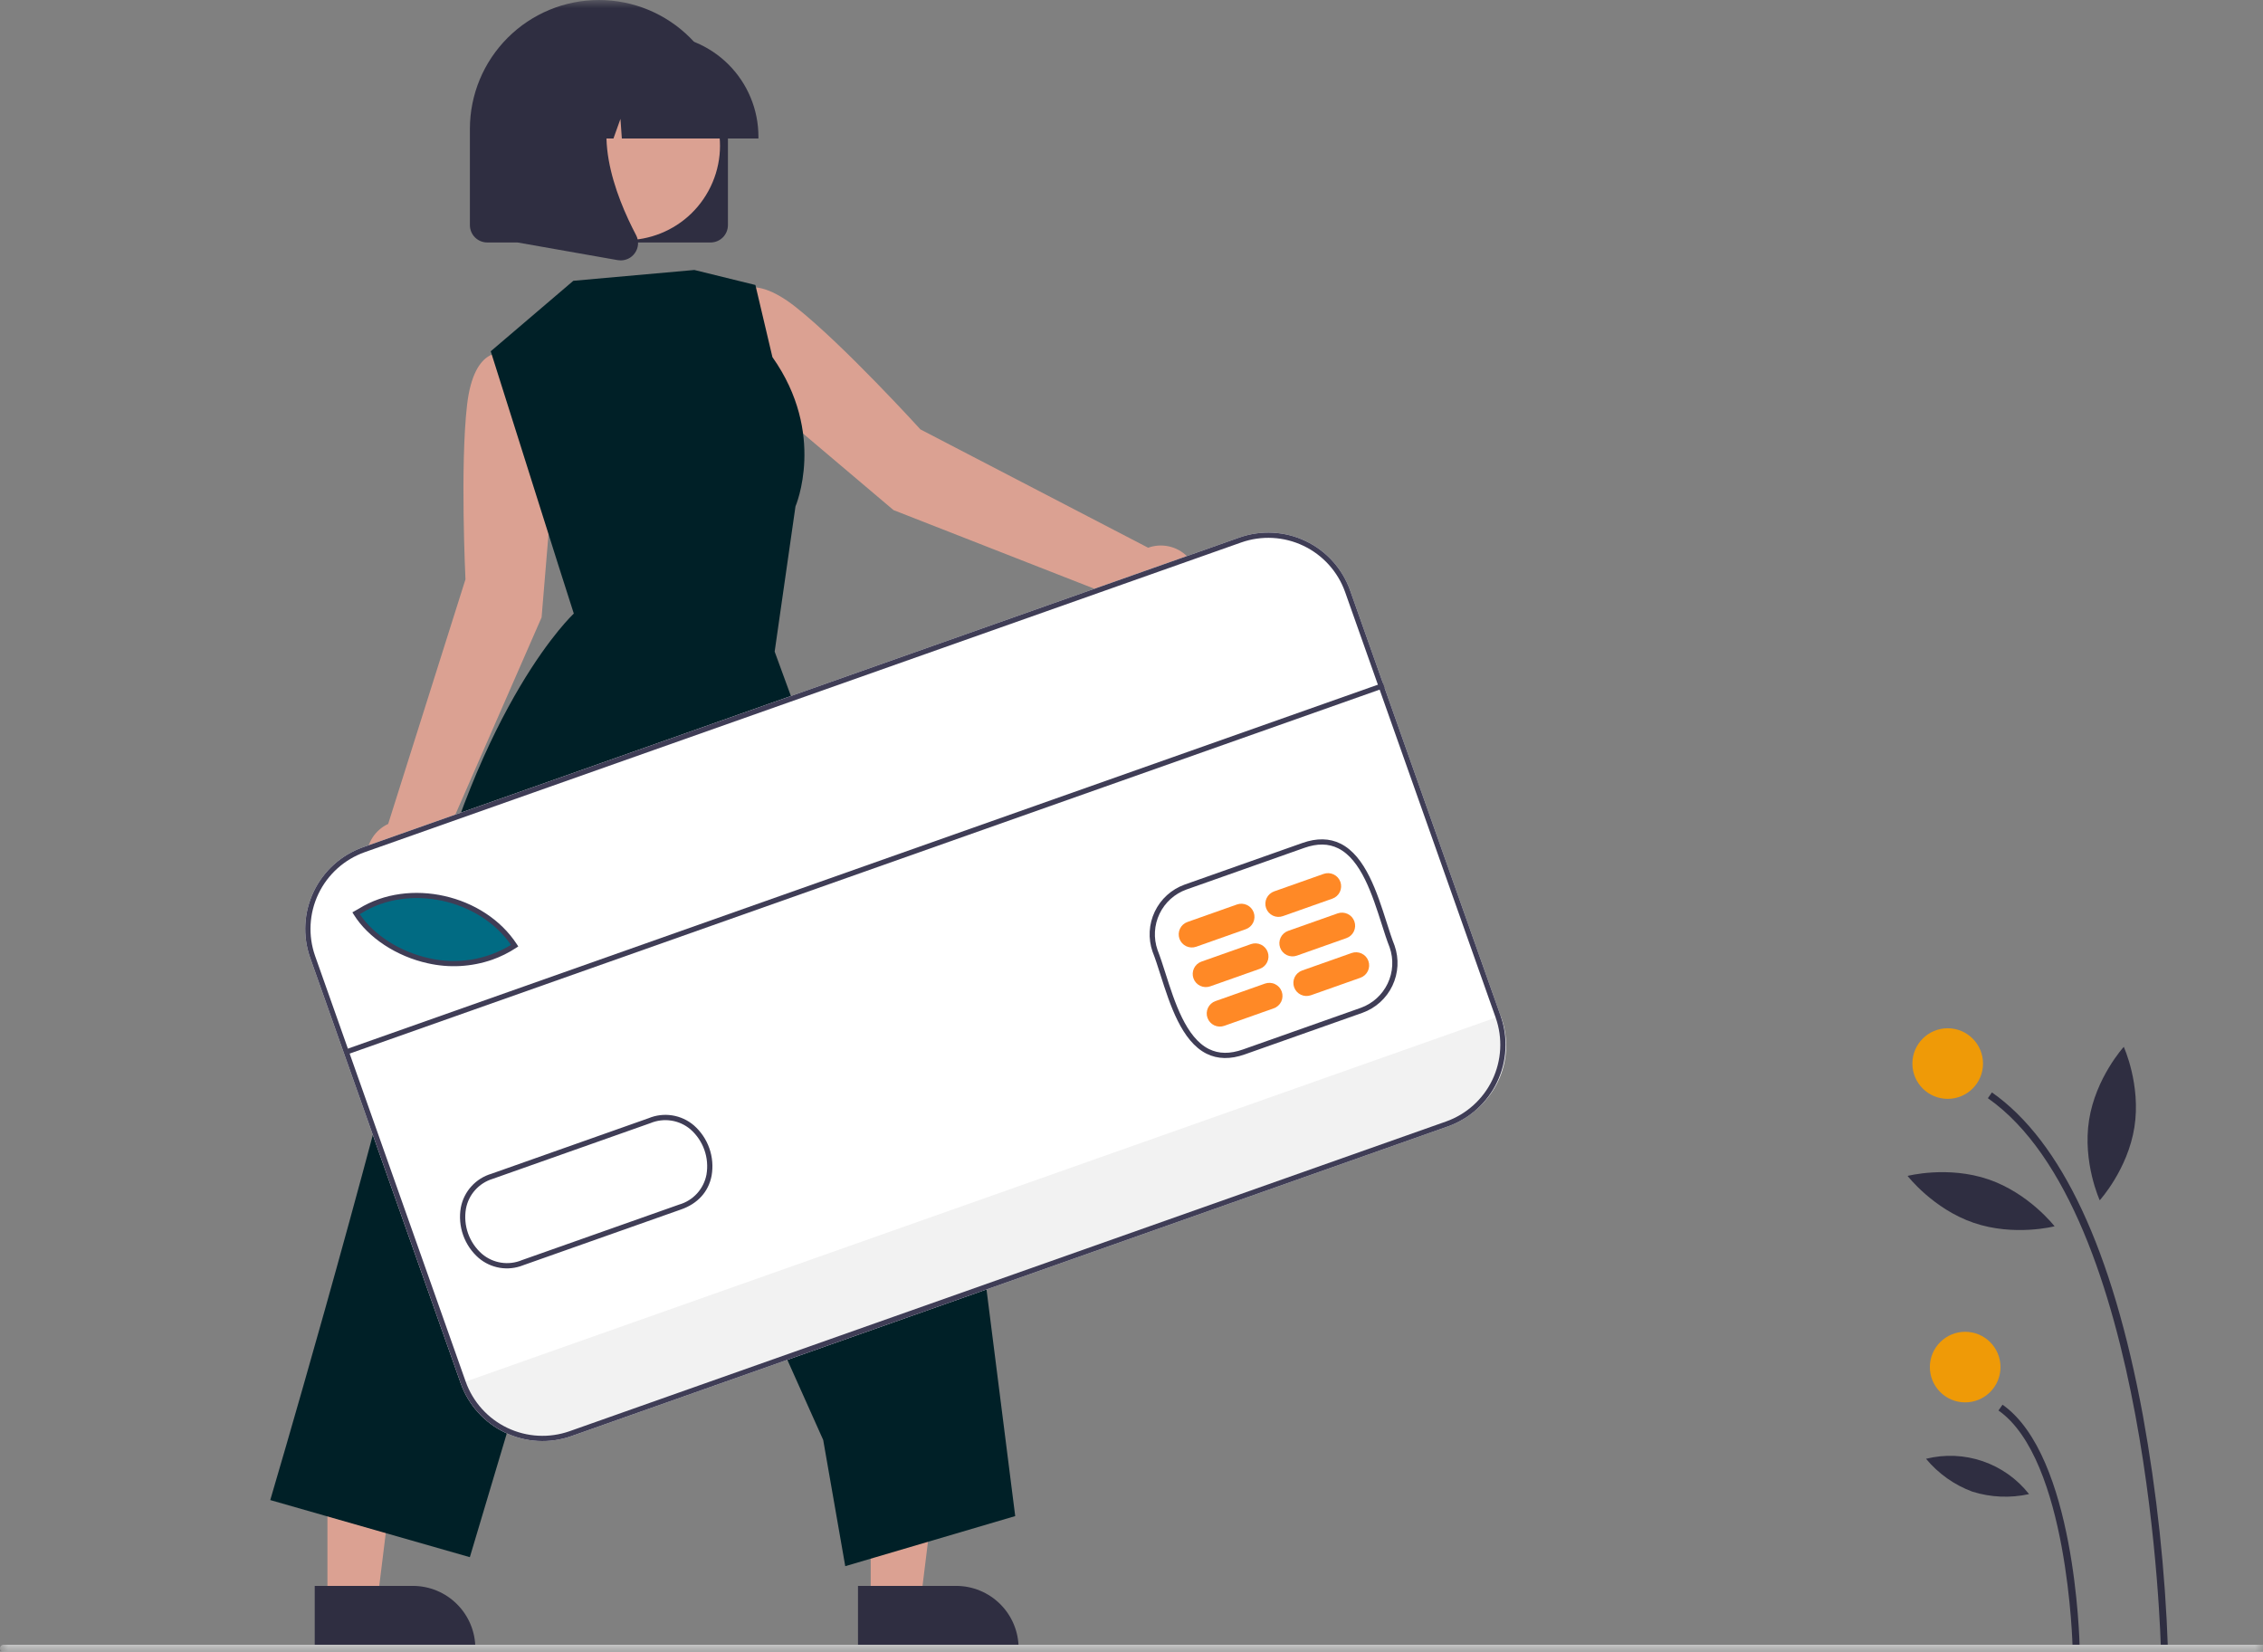 <svg width="137" height="100" viewBox="0 0 137 100" fill="none" xmlns="http://www.w3.org/2000/svg">
<rect x="0" y="0" width="137" height="100" fill="#808080" stroke="none"/>
<mask id="mask0_6457_83693" style="mask-type:luminance" maskUnits="userSpaceOnUse" x="0" y="0" width="137" height="100">
<path d="M137 0H0V100H137V0Z" fill="white"/>
</mask>
<g mask="url(#mask0_6457_83693)">
<path d="M130.819 99.859L131.246 99.85C131.081 95.099 130.574 90.365 129.728 85.687C127.879 75.669 124.805 69.091 120.59 66.133L120.344 66.483C130.19 73.391 130.814 99.595 130.819 99.859Z" fill="#2F2E41"/>
<path d="M125.474 99.757L125.901 99.749C125.892 99.276 125.625 88.122 121.231 85.039L120.986 85.389C125.202 88.347 125.472 99.644 125.474 99.757Z" fill="#2F2E41"/>
<path d="M117.912 66.523C119.092 66.523 120.05 65.567 120.05 64.387C120.05 63.207 119.092 62.25 117.912 62.25C116.731 62.25 115.774 63.207 115.774 64.387C115.774 65.567 116.731 66.523 117.912 66.523Z" fill="#EF9A07"/>
<path d="M118.97 84.898C120.151 84.898 121.108 83.942 121.108 82.762C121.108 81.582 120.151 80.625 118.97 80.625C117.79 80.625 116.832 81.582 116.832 82.762C116.832 83.942 117.79 84.898 118.97 84.898Z" fill="#EF9A07"/>
<path d="M126.47 67.805C126.068 70.37 127.116 72.664 127.116 72.664C127.116 72.664 128.814 70.799 129.216 68.234C129.618 65.669 128.571 63.375 128.571 63.375C128.571 63.375 126.872 65.24 126.47 67.805Z" fill="#2F2E41"/>
<path d="M119.482 74.027C121.939 74.869 124.382 74.238 124.382 74.238C124.382 74.238 122.841 72.242 120.383 71.399C117.926 70.557 115.483 71.188 115.483 71.188C115.483 71.188 117.024 73.184 119.482 74.027Z" fill="#2F2E41"/>
<path d="M119.403 90.302C120.515 90.651 121.699 90.703 122.837 90.451C122.115 89.531 121.141 88.84 120.035 88.461C118.928 88.081 117.735 88.03 116.6 88.313C117.344 89.21 118.31 89.896 119.403 90.302Z" fill="#2F2E41"/>
<path d="M69.507 33.159L55.722 25.996C55.722 25.996 51.093 20.901 48.186 18.6C45.279 16.299 44.384 17.989 44.384 17.989L43.162 20.025L46.115 24.13L54.093 30.881L68.347 36.461C68.57 36.826 68.892 37.12 69.275 37.309C69.659 37.498 70.088 37.575 70.514 37.53C70.939 37.485 71.343 37.32 71.678 37.055C72.014 36.79 72.267 36.435 72.409 36.032C72.55 35.628 72.575 35.193 72.479 34.776C72.383 34.36 72.17 33.979 71.866 33.678C71.562 33.377 71.18 33.169 70.762 33.077C70.344 32.985 69.909 33.014 69.507 33.159Z" fill="#DBA192"/>
<path d="M33.652 26.964L32.836 21.974L30.531 21.398C30.531 21.398 28.703 20.835 28.275 24.517C27.848 28.198 28.179 35.072 28.179 35.072L23.5 49.879C23.111 50.06 22.782 50.347 22.55 50.708C22.318 51.069 22.193 51.489 22.191 51.918C22.188 52.346 22.307 52.767 22.535 53.131C22.762 53.495 23.088 53.787 23.475 53.972C23.862 54.158 24.294 54.23 24.72 54.18C25.146 54.13 25.549 53.96 25.883 53.69C26.216 53.42 26.466 53.061 26.603 52.654C26.74 52.248 26.758 51.81 26.656 51.394L32.788 37.375L33.652 26.964Z" fill="#DBA192"/>
<path d="M52.712 96.991L55.727 96.991L57.161 85.367L52.711 85.367L52.712 96.991Z" fill="#DBA192"/>
<path d="M51.942 96.008L57.881 96.008C58.884 96.008 59.847 96.406 60.557 97.116C61.267 97.825 61.665 98.787 61.666 99.79V99.913L51.943 99.913L51.942 96.008Z" fill="#2F2E41"/>
<path d="M19.823 96.991L22.838 96.991L24.273 85.367L19.822 85.367L19.823 96.991Z" fill="#DBA192"/>
<path d="M19.054 96.008L24.992 96.008C25.996 96.008 26.959 96.406 27.668 97.116C28.378 97.825 28.777 98.787 28.777 99.79V99.913L19.054 99.913L19.054 96.008Z" fill="#2F2E41"/>
<path d="M34.709 16.999L29.708 21.266L33.812 34.247L34.738 37.146C34.738 37.146 29.083 42.357 25.584 56.913C22.085 71.47 16.361 90.812 16.361 90.812L28.444 94.269L38.273 61.34L49.836 87.174L51.171 94.814L61.46 91.782L59.033 72.619L46.897 39.448L48.158 30.655C48.158 30.655 50.051 26.266 46.762 21.62L45.731 17.253L42.036 16.344L34.709 16.999Z" fill="#002027"/>
<path d="M43.019 14.679H29.496C29.218 14.679 28.952 14.568 28.755 14.372C28.558 14.175 28.448 13.909 28.447 13.63V7.806C28.447 5.735 29.27 3.75 30.735 2.286C32.2 0.822 34.186 0 36.258 0C38.329 0 40.315 0.822 41.78 2.286C43.245 3.75 44.068 5.735 44.068 7.806V13.63C44.067 13.909 43.957 14.175 43.76 14.372C43.563 14.568 43.297 14.679 43.019 14.679Z" fill="#2F2E41"/>
<path d="M42.886 11.562C44.403 8.789 43.383 5.312 40.609 3.796C37.834 2.28 34.355 3.299 32.838 6.073C31.321 8.846 32.34 12.323 35.115 13.839C37.89 15.355 41.37 14.336 42.886 11.562Z" fill="#DBA192"/>
<path d="M45.915 8.385H37.646L37.562 7.198L37.138 8.385H35.864L35.696 6.033L34.856 8.385H32.393V8.268C32.395 6.631 33.046 5.062 34.204 3.904C35.362 2.747 36.933 2.096 38.571 2.094H39.736C41.374 2.096 42.945 2.747 44.103 3.904C45.261 5.062 45.913 6.631 45.915 8.268V8.385Z" fill="#2F2E41"/>
<path d="M37.579 15.764C37.517 15.764 37.455 15.758 37.393 15.748L31.339 14.68V4.68H38.004L37.839 4.872C35.543 7.548 37.273 11.887 38.508 14.235C38.599 14.407 38.64 14.601 38.625 14.795C38.611 14.989 38.541 15.175 38.426 15.332C38.329 15.466 38.202 15.575 38.054 15.65C37.907 15.725 37.744 15.764 37.579 15.764Z" fill="#2F2E41"/>
<path d="M87.649 68.194L34.587 86.943C33.276 87.405 31.834 87.328 30.579 86.728C29.324 86.129 28.357 85.057 27.892 83.747L18.777 57.981C18.315 56.67 18.392 55.229 18.991 53.975C19.591 52.72 20.664 51.755 21.975 51.29L75.036 32.54C76.348 32.078 77.79 32.156 79.045 32.755C80.3 33.354 81.266 34.426 81.732 35.736L90.847 61.502C91.309 62.813 91.232 64.254 90.632 65.509C90.033 66.763 88.96 67.729 87.649 68.194Z" fill="white"/>
<path d="M90.847 61.5L90.895 61.636C91.338 62.889 91.265 64.265 90.692 65.463C90.119 66.662 89.093 67.584 87.841 68.026L34.514 86.869C33.261 87.312 31.884 87.239 30.685 86.666C29.486 86.094 28.564 85.07 28.12 83.818L28.072 83.681L90.847 61.5Z" fill="#F2F2F2"/>
<path d="M31.276 57.275C27.759 59.588 23.251 57.848 21.675 55.312L21.926 55.169C24.92 53.304 29.367 54.343 31.276 57.275Z" fill="#016B83"/>
<path d="M75.351 63.834C74.49 64.138 73.715 64.124 73.047 63.792C71.537 63.042 70.829 60.819 70.259 59.033C70.094 58.513 69.937 58.022 69.778 57.621L69.775 57.615C69.498 56.819 69.547 55.946 69.91 55.185C70.273 54.424 70.922 53.838 71.716 53.552L78.853 51.03C79.713 50.727 80.487 50.74 81.154 51.072C82.664 51.821 83.373 54.043 83.943 55.829C84.109 56.35 84.266 56.842 84.426 57.243C84.705 58.04 84.657 58.915 84.294 59.677C83.931 60.439 83.281 61.027 82.487 61.312L75.351 63.834ZM70.075 57.507C70.237 57.917 70.395 58.412 70.562 58.936C71.113 60.666 71.799 62.818 73.189 63.508C73.785 63.804 74.458 63.812 75.245 63.534L82.38 61.013C83.095 60.756 83.68 60.228 84.007 59.543C84.334 58.858 84.378 58.072 84.128 57.355C83.966 56.949 83.808 56.452 83.64 55.925C83.088 54.197 82.402 52.045 81.013 51.356C80.417 51.061 79.745 51.052 78.959 51.33L71.822 53.852C71.108 54.109 70.524 54.636 70.197 55.321C69.87 56.005 69.826 56.79 70.075 57.507Z" fill="#3F3D56"/>
<path d="M29.796 58.101C28.542 58.536 27.191 58.61 25.897 58.316C24.007 57.901 22.291 56.773 21.42 55.372L21.333 55.232L21.725 55.009C24.765 53.117 29.322 54.143 31.29 57.163L31.376 57.296L31.244 57.383C30.792 57.68 30.306 57.921 29.796 58.101ZM21.78 55.343C22.633 56.609 24.219 57.622 25.965 58.005C27.662 58.401 29.447 58.113 30.934 57.204C29.009 54.422 24.746 53.499 21.891 55.28L21.78 55.343Z" fill="#3F3D56"/>
<path d="M31.661 76.601C31.215 76.777 30.73 76.829 30.257 76.751C29.784 76.672 29.342 76.466 28.977 76.156C28.55 75.783 28.227 75.306 28.038 74.772C27.849 74.238 27.8 73.665 27.897 73.106C27.988 72.626 28.209 72.18 28.538 71.818C28.866 71.456 29.288 71.192 29.757 71.055L39.267 67.694C39.718 67.507 40.212 67.448 40.695 67.524C41.178 67.6 41.63 67.808 42.002 68.124C42.429 68.497 42.752 68.974 42.941 69.508C43.13 70.042 43.178 70.616 43.08 71.174C42.893 72.154 42.23 72.877 41.22 73.223L31.71 76.583C31.694 76.589 31.677 76.595 31.661 76.601ZM29.816 71.37C29.411 71.495 29.047 71.729 28.764 72.045C28.48 72.362 28.289 72.749 28.21 73.166C28.122 73.669 28.166 74.186 28.336 74.667C28.507 75.148 28.798 75.577 29.183 75.913C29.512 76.192 29.913 76.375 30.34 76.44C30.767 76.506 31.204 76.452 31.602 76.284L41.117 72.922C41.532 72.803 41.906 72.57 42.198 72.251C42.489 71.932 42.687 71.538 42.768 71.114C42.856 70.611 42.812 70.094 42.642 69.613C42.472 69.132 42.181 68.703 41.797 68.367C41.466 68.088 41.066 67.905 40.638 67.84C40.211 67.774 39.774 67.827 39.375 67.993L29.86 71.355C29.846 71.36 29.831 71.365 29.816 71.37Z" fill="#3F3D56"/>
<path d="M75.415 56.254L72.417 57.314C72.219 57.384 72 57.372 71.81 57.282C71.62 57.191 71.473 57.028 71.403 56.83C71.333 56.631 71.344 56.412 71.435 56.222C71.526 56.032 71.689 55.886 71.887 55.816L74.885 54.756C75.084 54.686 75.302 54.698 75.493 54.788C75.683 54.879 75.829 55.042 75.9 55.241C75.97 55.439 75.958 55.658 75.868 55.848C75.777 56.038 75.614 56.184 75.415 56.254Z" fill="#FF8926"/>
<path d="M76.263 58.653L73.265 59.712C73.066 59.782 72.848 59.771 72.657 59.68C72.467 59.589 72.321 59.427 72.251 59.228C72.18 59.029 72.192 58.811 72.283 58.621C72.374 58.431 72.536 58.284 72.735 58.214L75.733 57.155C75.932 57.085 76.15 57.096 76.34 57.187C76.531 57.278 76.677 57.44 76.747 57.639C76.818 57.838 76.806 58.056 76.715 58.246C76.624 58.436 76.462 58.583 76.263 58.653Z" fill="#FF8926"/>
<path d="M77.111 61.043L74.114 62.103C74.015 62.138 73.911 62.153 73.807 62.147C73.702 62.142 73.6 62.115 73.506 62.071C73.412 62.026 73.327 61.962 73.258 61.885C73.188 61.807 73.134 61.717 73.099 61.618C73.064 61.52 73.049 61.416 73.055 61.312C73.06 61.208 73.086 61.105 73.131 61.011C73.176 60.917 73.239 60.833 73.317 60.763C73.395 60.693 73.485 60.639 73.584 60.605L76.582 59.545C76.68 59.511 76.784 59.495 76.888 59.501C76.993 59.507 77.095 59.532 77.189 59.578C77.283 59.623 77.368 59.685 77.438 59.763C77.507 59.841 77.561 59.931 77.596 60.03C77.631 60.128 77.646 60.232 77.64 60.336C77.635 60.441 77.609 60.543 77.564 60.637C77.519 60.731 77.456 60.815 77.378 60.885C77.3 60.955 77.21 61.009 77.111 61.043Z" fill="#FF8926"/>
<path d="M80.661 54.403L77.663 55.462C77.565 55.497 77.461 55.512 77.356 55.507C77.252 55.501 77.15 55.475 77.056 55.43C76.962 55.385 76.877 55.322 76.807 55.244C76.738 55.167 76.684 55.076 76.649 54.978C76.614 54.88 76.599 54.775 76.605 54.671C76.61 54.567 76.636 54.465 76.681 54.371C76.726 54.277 76.789 54.192 76.867 54.123C76.945 54.053 77.035 53.999 77.133 53.964L80.131 52.905C80.33 52.835 80.549 52.846 80.739 52.937C80.929 53.028 81.076 53.19 81.146 53.389C81.216 53.588 81.204 53.806 81.114 53.996C81.023 54.186 80.86 54.333 80.661 54.403Z" fill="#FF8926"/>
<path d="M81.509 56.793L78.511 57.853C78.413 57.888 78.308 57.903 78.204 57.897C78.1 57.892 77.998 57.865 77.903 57.821C77.809 57.776 77.725 57.712 77.655 57.635C77.585 57.557 77.531 57.467 77.497 57.368C77.462 57.27 77.447 57.166 77.452 57.062C77.458 56.958 77.484 56.855 77.529 56.761C77.574 56.667 77.637 56.583 77.715 56.513C77.792 56.443 77.883 56.389 77.981 56.355L80.979 55.295C81.077 55.261 81.182 55.245 81.286 55.251C81.39 55.257 81.492 55.283 81.587 55.328C81.681 55.373 81.765 55.435 81.835 55.513C81.905 55.591 81.959 55.681 81.993 55.78C82.028 55.878 82.043 55.982 82.038 56.086C82.032 56.191 82.006 56.293 81.961 56.387C81.916 56.481 81.853 56.565 81.776 56.635C81.698 56.705 81.607 56.759 81.509 56.793Z" fill="#FF8926"/>
<path d="M82.358 59.192L79.36 60.251C79.161 60.321 78.942 60.31 78.752 60.219C78.562 60.128 78.416 59.966 78.345 59.767C78.275 59.568 78.287 59.35 78.377 59.16C78.468 58.97 78.631 58.823 78.83 58.753L81.828 57.694C81.926 57.659 82.03 57.644 82.135 57.65C82.239 57.655 82.341 57.681 82.435 57.726C82.529 57.771 82.614 57.834 82.684 57.911C82.753 57.989 82.807 58.08 82.842 58.178C82.877 58.276 82.892 58.381 82.886 58.485C82.881 58.589 82.855 58.691 82.81 58.785C82.765 58.879 82.702 58.964 82.624 59.033C82.547 59.103 82.456 59.157 82.358 59.192Z" fill="#FF8926"/>
<path d="M83.716 41.344L20.941 63.525L21.047 63.825L83.822 41.643L83.716 41.344Z" fill="#3F3D56"/>
<path d="M87.649 68.194L34.587 86.943C33.276 87.405 31.834 87.328 30.579 86.728C29.324 86.129 28.357 85.057 27.892 83.747L18.777 57.981C18.315 56.67 18.392 55.229 18.991 53.975C19.591 52.72 20.664 51.755 21.975 51.29L75.036 32.54C76.348 32.078 77.79 32.156 79.045 32.755C80.3 33.354 81.266 34.426 81.732 35.736L90.847 61.502C91.309 62.813 91.232 64.254 90.632 65.509C90.033 66.763 88.96 67.729 87.649 68.194ZM22.081 51.589C20.849 52.026 19.841 52.933 19.278 54.111C18.715 55.29 18.643 56.643 19.077 57.875L28.192 83.641C28.629 84.872 29.537 85.879 30.716 86.442C31.895 87.005 33.249 87.077 34.482 86.643L87.543 67.894C88.775 67.457 89.782 66.55 90.346 65.372C90.909 64.193 90.981 62.84 90.547 61.608L81.432 35.842C80.995 34.611 80.087 33.604 78.908 33.041C77.729 32.478 76.375 32.406 75.142 32.84L22.081 51.589Z" fill="#3F3D56"/>
<path d="M157.786 99.998H0.214C0.157 99.998 0.103 99.975 0.063 99.935C0.023 99.895 0 99.841 0 99.784C0 99.727 0.023 99.673 0.063 99.633C0.103 99.593 0.157 99.57 0.214 99.57H157.786C157.843 99.57 157.897 99.593 157.937 99.633C157.977 99.673 158 99.727 158 99.784C158 99.841 157.977 99.895 157.937 99.935C157.897 99.975 157.843 99.998 157.786 99.998Z" fill="#CBCBCB"/>
</g>
</svg>
